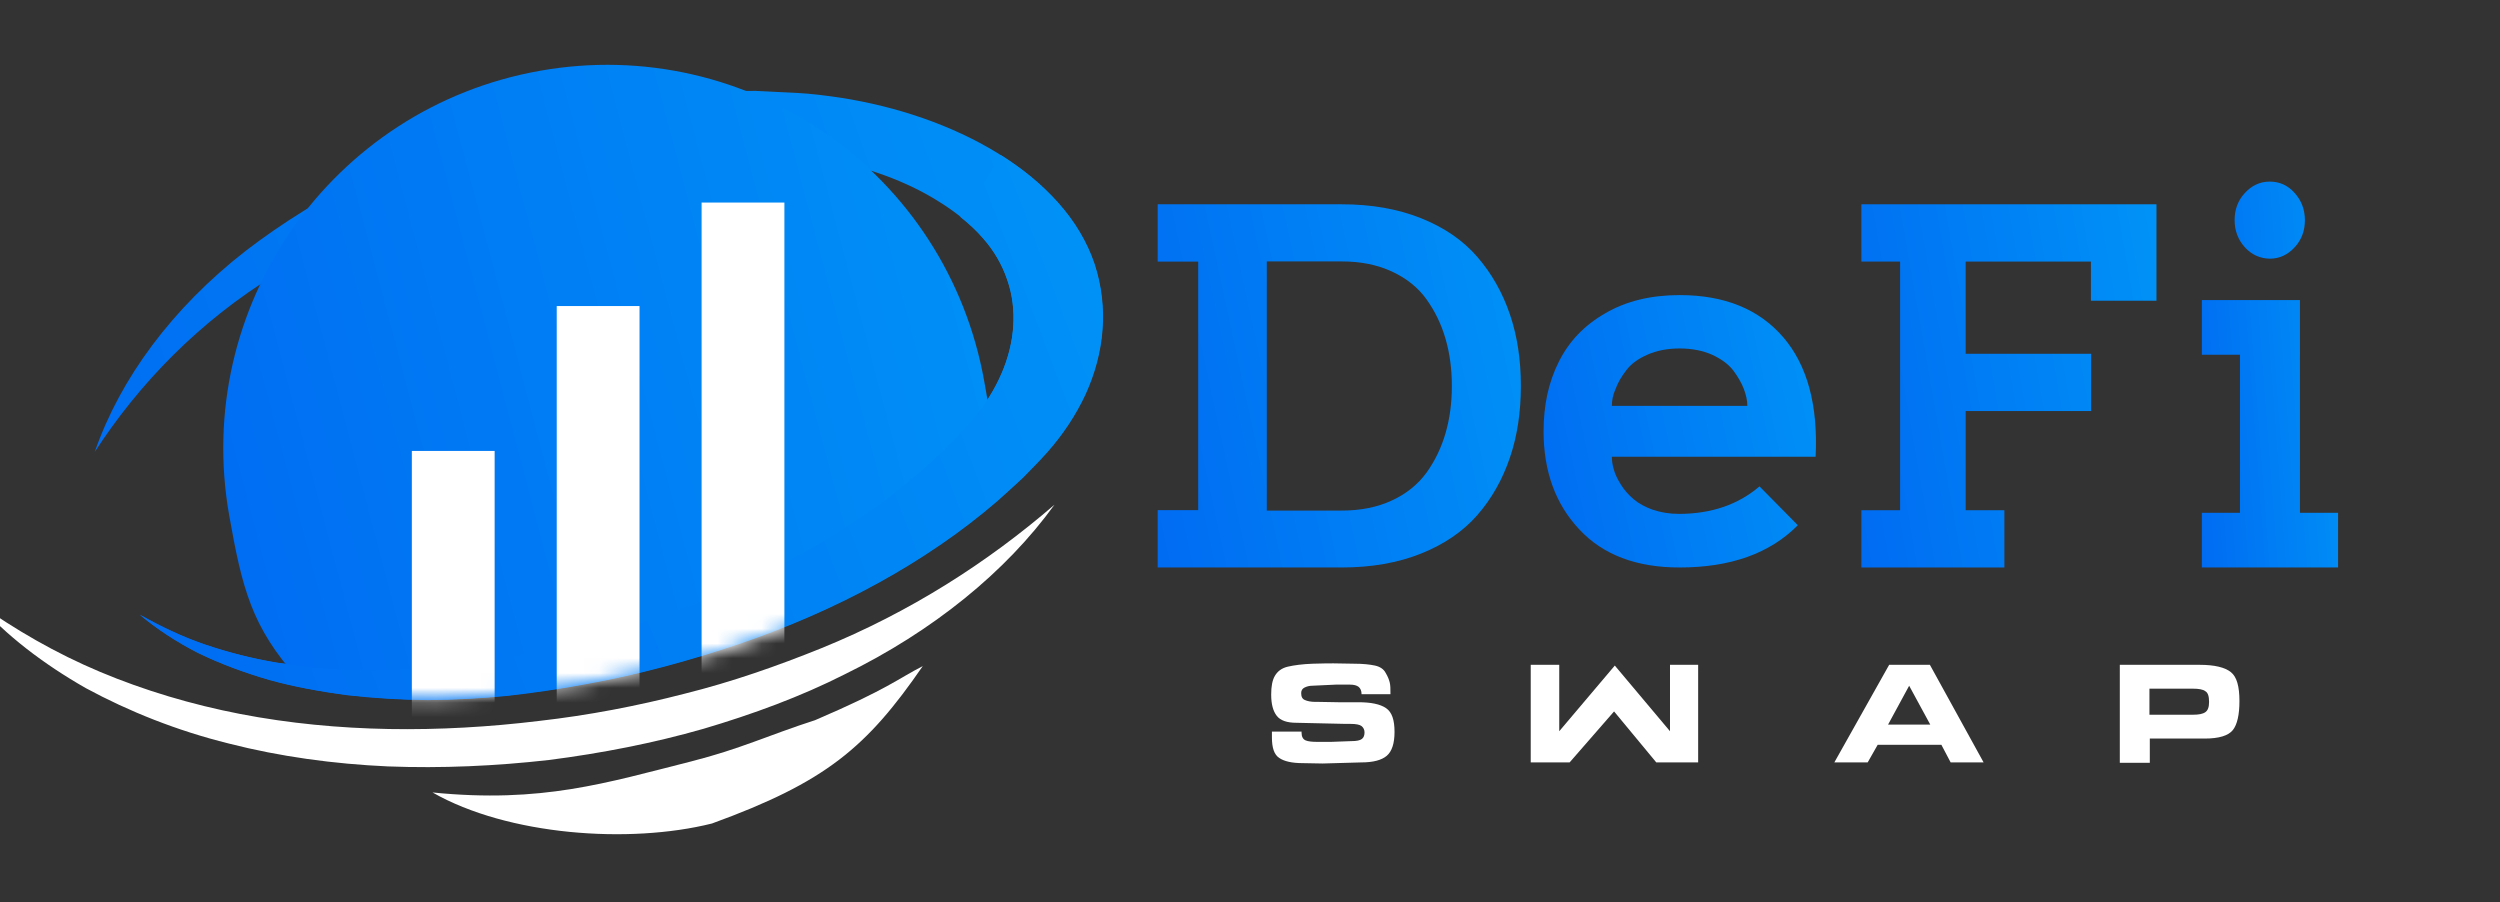 
<svg width="169" height="61" viewBox="0 0 169 61" fill="none" xmlns="http://www.w3.org/2000/svg">
<rect x="0" y="0" width="169" height="61" fill="#333333" stroke="none"/>
<g clip-path="url(#clip0)">
<path fill-rule="evenodd" clip-rule="evenodd" d="M102.069 21.249C102.569 22.716 102.811 24.326 102.811 26.093C102.811 27.846 102.569 29.471 102.069 30.938C101.57 32.406 100.842 33.703 99.872 34.814C98.902 35.926 97.633 36.795 96.063 37.422C94.494 38.049 92.711 38.362 90.699 38.362H78.259V34.486H80.998V17.686H78.259V13.81H90.699C92.711 13.81 94.494 14.124 96.063 14.751C97.633 15.378 98.902 16.247 99.872 17.373C100.842 18.498 101.57 19.781 102.069 21.249ZM85.635 34.515H90.699C91.983 34.515 93.11 34.287 94.095 33.831C95.079 33.375 95.849 32.748 96.434 31.95C97.005 31.152 97.433 30.268 97.718 29.285C98.004 28.302 98.146 27.248 98.146 26.093C98.146 24.953 98.004 23.885 97.718 22.901C97.433 21.918 97.005 21.035 96.434 20.237C95.864 19.439 95.079 18.812 94.095 18.356C93.11 17.9 91.983 17.672 90.699 17.672H85.635V34.515Z" fill="url(#paint0_linear)"/>
<path fill-rule="evenodd" clip-rule="evenodd" d="M113.534 34.74C115.714 34.726 117.512 34.105 118.942 32.879L121.532 35.505C119.65 37.41 116.988 38.362 113.534 38.362C110.631 38.362 108.366 37.511 106.767 35.794C105.153 34.076 104.346 31.869 104.346 29.155C104.346 27.38 104.685 25.822 105.379 24.451C106.059 23.08 107.106 21.983 108.522 21.175C109.924 20.353 111.608 19.948 113.548 19.948C116.577 19.948 118.913 20.901 120.541 22.791C122.169 24.682 122.906 27.381 122.736 30.873H108.961C108.961 31.147 109.003 31.45 109.102 31.767C109.187 32.085 109.357 32.417 109.584 32.778C109.81 33.138 110.093 33.456 110.433 33.745C110.773 34.033 111.212 34.279 111.75 34.466C112.274 34.639 112.868 34.74 113.534 34.74ZM108.961 27.438H118.121C118.121 27.077 118.036 26.702 117.88 26.284C117.724 25.88 117.483 25.461 117.158 25.028C116.832 24.61 116.351 24.263 115.728 23.975C115.105 23.701 114.369 23.556 113.548 23.556C112.713 23.556 111.991 23.701 111.368 23.975C110.745 24.249 110.263 24.595 109.938 25.028C109.612 25.447 109.371 25.865 109.216 26.284C109.032 26.688 108.961 27.077 108.961 27.438Z" fill="url(#paint1_linear)"/>
<path d="M132.878 17.682V23.916H141.359V27.787H132.878V34.491H135.496V38.362H125.829V34.491H128.447V17.682H125.829V13.81H145.777V20.329H141.346V17.682H132.878Z" fill="url(#paint2_linear)"/>
<path d="M151.423 23.979H148.846V20.284H155.476V34.667H158.053V38.362H148.846V34.667H151.423V23.979ZM151.758 16.722C151.302 16.221 151.06 15.603 151.06 14.882C151.06 14.16 151.288 13.542 151.758 13.041C152.214 12.541 152.778 12.276 153.436 12.276C154.093 12.276 154.657 12.526 155.113 13.041C155.57 13.542 155.811 14.16 155.811 14.882C155.811 15.603 155.583 16.221 155.113 16.722C154.657 17.222 154.093 17.487 153.436 17.487C152.778 17.473 152.214 17.222 151.758 16.722Z" fill="url(#paint3_linear)"/>
<path d="M9.452 41.548C10.849 42.336 12.309 43.034 13.858 43.567C15.421 44.101 17.033 44.507 18.684 44.786C20.348 45.041 22.024 45.218 23.713 45.282C25.402 45.32 27.091 45.282 28.754 45.155C30.431 45.015 32.081 44.812 33.72 44.532C35.332 44.228 36.971 43.872 38.571 43.453C41.758 42.628 44.869 41.65 47.803 40.456C53.657 38.056 58.901 34.958 62.99 31.186L64.464 29.738C64.908 29.243 65.416 28.735 65.822 28.265C66.61 27.338 67.232 26.322 67.689 25.281C68.603 23.186 68.794 20.938 68.096 18.919C67.753 17.903 67.207 16.951 66.445 16.087C65.683 15.211 64.68 14.385 63.562 13.687C61.327 12.252 58.508 11.249 55.536 10.715C54.787 10.588 54.05 10.474 53.251 10.411L50.838 10.22L48.4 10.169C47.587 10.157 46.774 10.207 45.949 10.22C42.685 10.373 39.409 10.804 36.221 11.49C33.021 12.163 29.935 13.141 26.989 14.322C24.043 15.49 21.249 16.912 18.684 18.525C13.478 21.713 9.414 25.916 6.404 30.551C8.131 25.573 11.649 20.824 16.602 16.963C21.579 13.141 27.764 10.042 34.697 8.201C38.151 7.261 41.771 6.601 45.479 6.322C46.406 6.271 47.333 6.182 48.273 6.157L51.079 6.144L53.898 6.283C54.85 6.334 55.841 6.461 56.793 6.601C60.641 7.198 64.337 8.455 67.435 10.347C68.984 11.3 70.356 12.404 71.486 13.674C72.642 14.957 73.48 16.392 73.975 17.852C74.94 20.811 74.623 23.859 73.365 26.627C72.731 28.011 71.854 29.332 70.762 30.564C70.229 31.161 69.683 31.681 69.15 32.253C68.591 32.799 67.994 33.319 67.41 33.84C62.609 37.993 56.539 41.269 49.923 43.517C46.609 44.647 43.193 45.574 39.675 46.209C37.923 46.539 36.158 46.793 34.342 47.009C32.526 47.199 30.71 47.301 28.881 47.301C27.053 47.288 25.237 47.174 23.433 46.971C21.643 46.742 19.865 46.412 18.176 45.942C16.487 45.459 14.874 44.85 13.376 44.126C11.941 43.39 10.608 42.526 9.452 41.548Z" fill="url(#paint4_linear)"/>
<path d="M39.623 39.91C39.191 39.898 38.582 39.872 38.137 39.745L37.934 39.682L37.743 39.58C37.274 39.326 36.918 38.933 36.677 38.399L36.575 38.183L36.537 37.942C36.486 37.637 36.461 36.964 36.448 36.444V36.38L36.524 29.599L41.325 29.612C42.836 29.624 43.991 29.789 44.855 30.119L44.893 30.132C45.845 30.513 46.607 31.097 47.141 31.872L47.153 31.897C47.687 32.685 47.941 33.624 47.928 34.678C47.915 35.859 47.56 36.926 46.874 37.828L46.849 37.866L46.823 37.891C46.099 38.767 45.223 39.339 44.22 39.593C43.458 39.809 42.518 39.91 41.337 39.91H41.325H39.623Z" fill="white"/>
<path d="M46.049 34.666C46.036 35.467 45.82 36.139 45.376 36.711C44.906 37.27 44.372 37.638 43.725 37.803C43.115 37.981 42.302 38.057 41.325 38.057L39.661 38.044C39.115 38.032 38.785 37.981 38.645 37.943C38.518 37.879 38.442 37.778 38.366 37.625C38.353 37.524 38.315 37.092 38.302 36.406L38.353 31.479L41.299 31.492C42.594 31.504 43.547 31.631 44.169 31.873C44.804 32.127 45.248 32.482 45.566 32.939C45.909 33.435 46.061 33.993 46.049 34.666Z" fill="black"/>
<path d="M36.487 29.993L36.576 20.71L40.97 20.722C42.697 20.748 43.802 20.875 44.551 21.129C45.504 21.459 46.253 21.992 46.761 22.729C47.281 23.453 47.548 24.329 47.548 25.345V25.37C47.535 26.31 47.256 27.173 46.735 27.935L46.697 27.986L46.659 28.037C46.1 28.748 45.326 29.269 44.373 29.599L44.322 29.612C43.51 29.866 42.418 29.993 41.008 29.993H36.487Z" fill="white"/>
<path d="M45.693 25.345C45.68 25.929 45.515 26.437 45.21 26.882C44.88 27.301 44.41 27.631 43.775 27.847C43.141 28.05 42.188 28.152 40.893 28.139L38.378 28.126L38.429 22.577L40.944 22.59C42.404 22.615 43.42 22.717 43.966 22.894C44.537 23.098 44.969 23.39 45.261 23.809C45.566 24.241 45.693 24.748 45.693 25.345Z" fill="black"/>
<path d="M39.623 39.91C39.191 39.898 38.582 39.872 38.137 39.745L37.934 39.682L37.743 39.58C37.274 39.326 36.918 38.933 36.677 38.399L36.575 38.183L36.537 37.942C36.486 37.637 36.461 36.964 36.448 36.444V36.38L36.524 29.599L41.325 29.612C42.836 29.624 43.991 29.789 44.855 30.119L44.893 30.132C45.845 30.513 46.607 31.097 47.141 31.872L47.153 31.897C47.687 32.685 47.941 33.624 47.928 34.678C47.915 35.859 47.56 36.926 46.874 37.828L46.849 37.866L46.823 37.891C46.099 38.767 45.223 39.339 44.22 39.593C43.458 39.809 42.518 39.91 41.337 39.91H41.325H39.623Z" fill="white"/>
<path d="M45.591 32.952C45.922 33.435 46.061 33.993 46.049 34.666C46.036 35.467 45.82 36.139 45.376 36.711C44.906 37.27 44.372 37.638 43.725 37.803C43.115 37.981 42.302 38.057 41.325 38.057L39.661 38.044C39.115 38.032 38.785 37.981 38.645 37.943C38.518 37.879 38.442 37.778 38.366 37.625C38.353 37.524 38.315 37.092 38.302 36.406L38.353 31.479L41.299 31.492C42.594 31.504 43.547 31.631 44.169 31.873C44.817 32.139 45.274 32.482 45.591 32.952Z" fill="black"/>
<path d="M36.487 29.993L36.576 20.71L40.97 20.722C42.697 20.748 43.802 20.875 44.551 21.129C45.504 21.459 46.253 21.992 46.761 22.729C47.281 23.453 47.548 24.329 47.548 25.345V25.37C47.535 26.31 47.256 27.173 46.735 27.935L46.697 27.986L46.659 28.037C46.1 28.748 45.326 29.269 44.373 29.599L44.322 29.612C43.51 29.866 42.418 29.993 41.008 29.993H36.487Z" fill="white"/>
<path d="M45.248 23.821C45.566 24.241 45.693 24.761 45.693 25.345C45.68 25.929 45.515 26.437 45.21 26.882C44.88 27.301 44.41 27.631 43.775 27.847C43.141 28.05 42.188 28.152 40.893 28.139L38.378 28.126L38.429 22.577L40.944 22.59C42.404 22.615 43.42 22.717 43.966 22.894C44.537 23.098 44.956 23.39 45.248 23.821Z" fill="black"/>
<path class="secondShape" d="M55.123 48.673C51.809 49.752 50.106 50.607 46.728 51.471C40.988 52.919 36.63 54.314 29.238 53.57C34.331 56.478 42.531 57.068 48.127 55.669C55.823 52.87 58.582 50.539 62.379 45.028C60.72 45.874 60.02 46.574 55.123 48.673Z" fill="white"/>
<path d="M39.675 41.675L39.649 45.028C40.475 44.863 41.3 44.685 42.126 44.494L42.138 41.688C42.05 41.688 41.961 41.701 41.859 41.688L39.675 41.675Z" fill="#0892D0"/>
<path d="M39.623 39.91C39.191 39.898 38.582 39.872 38.137 39.745L37.934 39.682L37.743 39.58C37.274 39.326 36.918 38.933 36.677 38.399L36.575 38.183L36.537 37.942C36.486 37.637 36.461 36.964 36.448 36.444V36.38L36.524 29.599L41.325 29.612C42.836 29.624 43.991 29.789 44.855 30.119L44.893 30.132C45.845 30.513 46.607 31.097 47.141 31.872L47.153 31.897C47.687 32.685 47.941 33.624 47.928 34.678C47.915 35.859 47.56 36.926 46.874 37.828L46.849 37.866L46.823 37.891C46.099 38.767 45.223 39.339 44.22 39.593C43.458 39.809 42.518 39.91 41.337 39.91H41.325H39.623Z" fill="white"/>
<path d="M45.591 32.952C45.922 33.435 46.061 33.993 46.049 34.666C46.036 35.467 45.82 36.139 45.376 36.711C44.906 37.27 44.372 37.638 43.725 37.803C43.115 37.981 42.302 38.057 41.325 38.057L39.661 38.044C39.115 38.032 38.785 37.981 38.645 37.943C38.518 37.879 38.442 37.778 38.366 37.625C38.353 37.524 38.315 37.092 38.302 36.406L38.353 31.479L41.299 31.492C42.594 31.504 43.547 31.631 44.169 31.873C44.817 32.139 45.274 32.482 45.591 32.952Z" fill="#0892D0"/>
<path d="M36.487 29.993L36.576 20.71L40.97 20.722C42.697 20.748 43.802 20.875 44.551 21.129C45.504 21.459 46.253 21.992 46.761 22.729C47.281 23.453 47.548 24.329 47.548 25.345V25.37C47.535 26.31 47.256 27.173 46.735 27.935L46.697 27.986L46.659 28.037C46.1 28.748 45.326 29.269 44.373 29.599L44.322 29.612C43.51 29.866 42.418 29.993 41.008 29.993H36.487Z" fill="white"/>
<path d="M45.693 25.345C45.68 25.929 45.515 26.437 45.21 26.882C44.88 27.301 44.41 27.631 43.775 27.847C43.141 28.05 42.188 28.152 40.893 28.139L38.378 28.126L38.429 22.577L40.944 22.59C42.404 22.615 43.42 22.717 43.966 22.894C44.537 23.098 44.969 23.39 45.261 23.809C45.566 24.241 45.693 24.748 45.693 25.345Z" fill="#0892D0"/>
<path class="firstShape" d="M71.282 34.119C67.993 38.666 63.066 42.666 57.097 45.587C54.139 47.085 50.901 48.279 47.548 49.269C44.183 50.234 40.665 50.92 37.097 51.377C33.503 51.783 29.871 51.949 26.214 51.809C22.569 51.644 18.925 51.149 15.458 50.26C11.978 49.396 8.727 48.101 5.794 46.514C2.924 44.875 0.397 42.945 -1.533 40.748C1.019 42.564 3.775 44.164 6.772 45.421C9.769 46.679 12.969 47.631 16.245 48.266C22.836 49.536 29.744 49.548 36.436 48.736C39.789 48.355 43.091 47.72 46.278 46.895C49.491 46.094 52.564 45.015 55.548 43.809C61.504 41.383 66.736 38.043 71.282 34.119Z" fill="white"/>
<path fill-rule="evenodd" clip-rule="evenodd" d="M29.154 46.36C27.334 46.53 25.514 46.7 23.7 46.907C23.001 46.983 21.544 46.574 20.144 45.874C17.02 42.395 16.372 39.796 15.496 34.856C12.994 20.747 22.392 7.287 36.5 4.785C50.596 2.283 64.056 11.681 66.546 25.84C67.193 29.459 67.358 30.616 66.546 33.981C66.234 34.124 65.503 34.474 64.715 34.852C63.674 35.352 62.532 35.899 62.12 36.08C60.787 36.673 59.739 37.355 58.709 38.025C57.423 38.861 56.166 39.678 54.424 40.278C53.141 40.718 51.991 41.242 50.856 41.759C49.307 42.466 47.787 43.158 45.999 43.605L46.008 42.068L45.33 42.377L36.854 45.403L37.63 45.409C37.174 45.482 36.724 45.548 36.281 45.608L35.535 45.874L35.495 45.708C33.386 45.964 31.27 46.162 29.154 46.36Z" fill="url(#paint5_linear)"/>
<path d="M73.999 17.853C73.504 16.38 72.666 14.957 71.51 13.675C70.418 12.456 69.11 11.389 67.637 10.475C66.824 11.96 65.91 13.357 64.919 14.665C65.491 15.122 66.011 15.592 66.443 16.1C67.205 16.951 67.751 17.916 68.094 18.932C68.793 20.951 68.602 23.212 67.688 25.294C67.243 26.335 66.608 27.351 65.821 28.278C65.415 28.761 64.907 29.269 64.462 29.752L62.989 31.199C58.9 34.971 53.643 38.082 47.801 40.469C44.868 41.663 41.757 42.641 38.569 43.466C36.969 43.885 35.331 44.241 33.718 44.546C32.093 44.838 30.429 45.028 28.753 45.168C27.077 45.295 25.401 45.346 23.712 45.295C22.023 45.231 20.359 45.054 18.683 44.8C17.032 44.52 15.419 44.101 13.857 43.581C12.295 43.047 10.848 42.349 9.451 41.562C10.606 42.527 11.94 43.403 13.4 44.152C14.899 44.876 16.511 45.473 18.2 45.968C19.902 46.438 21.667 46.755 23.457 46.997C25.261 47.2 27.077 47.314 28.905 47.327C30.734 47.314 32.55 47.212 34.366 47.035C36.182 46.831 37.947 46.565 39.699 46.235C43.217 45.6 46.633 44.66 49.947 43.542C56.563 41.295 62.634 38.006 67.434 33.866C68.018 33.333 68.615 32.812 69.174 32.279C69.707 31.72 70.253 31.199 70.786 30.59C71.878 29.358 72.742 28.037 73.389 26.653C74.659 23.859 74.964 20.811 73.999 17.853Z" fill="url(#paint6_linear)"/>
<g class="coinSwap" clip-path="url(#clip1)">
<path d="M87.985 49.53C87.985 49.803 88.085 49.976 88.261 50.051C88.436 50.125 88.711 50.15 89.037 50.15H89.988L91.341 50.1C91.716 50.1 91.941 50.051 92.067 49.951C92.192 49.852 92.242 49.703 92.242 49.505C92.242 49.331 92.167 49.183 92.042 49.083C91.916 48.984 91.666 48.935 91.29 48.935H90.965L87.635 48.86C87.009 48.86 86.558 48.711 86.308 48.389C86.057 48.067 85.932 47.595 85.932 46.95C85.932 46.405 86.007 45.983 86.183 45.686C86.358 45.388 86.633 45.165 87.059 45.066C87.484 44.967 88.06 44.892 88.737 44.867C89.438 44.843 89.913 44.843 90.139 44.843L91.566 44.867C92.142 44.867 92.592 44.917 92.943 44.991C93.293 45.066 93.544 45.239 93.669 45.487C93.819 45.735 93.894 45.934 93.945 46.132C93.995 46.331 93.995 46.578 93.995 46.926H92.042C92.042 46.703 91.966 46.529 91.841 46.43C91.716 46.331 91.516 46.281 91.265 46.281H90.289L88.711 46.355C88.511 46.355 88.336 46.405 88.186 46.479C88.035 46.554 87.96 46.678 87.96 46.851C87.96 47.099 88.035 47.248 88.211 47.322C88.386 47.397 88.611 47.447 88.912 47.447H89.112L90.464 47.471H91.816C92.668 47.471 93.293 47.595 93.694 47.868C94.095 48.141 94.27 48.662 94.27 49.48C94.27 50.249 94.095 50.795 93.744 51.092C93.394 51.39 92.818 51.539 92.016 51.539L89.412 51.613L88.06 51.588C87.334 51.588 86.808 51.464 86.483 51.241C86.132 51.018 85.982 50.547 85.982 49.852V49.455H87.985V49.53Z" fill="white"/>
<path d="M105.405 44.942V49.431L109.161 44.992L112.892 49.431V44.942H114.795V51.539H111.965L109.111 48.092L106.106 51.539H103.477V44.942H105.405Z" fill="white"/>
<path d="M126.255 51.539H124.001L127.707 44.942H130.461L134.092 51.539H131.864L131.238 50.349H126.931L126.255 51.539ZM127.632 48.985H130.487L129.059 46.356L127.632 48.985Z" fill="white"/>
<path d="M148.707 44.942C149.709 44.942 150.41 45.116 150.81 45.438C151.211 45.761 151.386 46.405 151.386 47.397C151.386 48.315 151.236 48.985 150.936 49.357C150.635 49.729 150.009 49.927 149.033 49.927H148.507H145.327V51.564H143.299V44.942H148.707ZM149.333 47.447C149.333 47.075 149.258 46.827 149.083 46.728C148.933 46.604 148.632 46.554 148.231 46.554H145.302V48.315H148.257C148.632 48.315 148.908 48.265 149.083 48.141C149.258 48.017 149.333 47.794 149.333 47.447Z" fill="white"/>
</g>
<mask id="mask0" style="mask-type:alpha" maskUnits="userSpaceOnUse" x="20" y="10" width="43" height="38">
<path d="M57.924 40.278C48.348 45.75 29.94 48.673 20.845 46.574L25.742 24.887L34.837 12.294L55.825 10.895C60.022 18.124 68.436 34.271 57.924 40.278Z" fill="#C4C4C4"/>
</mask>
<g class="rectangles" mask="url(#mask0)">
<rect x="27.84" y="30.483" width="5.597" height="18.189" fill="white"/>
<rect x="37.635" y="20.689" width="5.597" height="27.984" fill="white"/>
<rect x="47.428" y="13.693" width="5.597" height="32.181" fill="white"/>
</g>
</g>
<defs>
<linearGradient id="paint0_linear" x1="77.283" y1="38.362" x2="108.244" y2="31.701" gradientUnits="userSpaceOnUse">
<stop stop-color="#006AF2"/>
<stop offset="1" stop-color="#0095F7"/>
</linearGradient>
<linearGradient id="paint1_linear" x1="103.613" y1="38.362" x2="126.834" y2="33.367" gradientUnits="userSpaceOnUse">
<stop stop-color="#006AF2"/>
<stop offset="1" stop-color="#0095F7"/>
</linearGradient>
<linearGradient id="paint2_linear" x1="125.035" y1="38.362" x2="150.575" y2="33.898" gradientUnits="userSpaceOnUse">
<stop stop-color="#006AF2"/>
<stop offset="1" stop-color="#0095F7"/>
</linearGradient>
<linearGradient id="paint3_linear" x1="148.48" y1="38.362" x2="160.558" y2="37.445" gradientUnits="userSpaceOnUse">
<stop stop-color="#006AF2"/>
<stop offset="1" stop-color="#0095F7"/>
</linearGradient>
<linearGradient id="paint4_linear" x1="3.694" y1="47.301" x2="83.473" y2="18.886" gradientUnits="userSpaceOnUse">
<stop stop-color="#006AF2"/>
<stop offset="1" stop-color="#0095F7"/>
</linearGradient>
<linearGradient id="paint5_linear" x1="13.024" y1="46.916" x2="77.197" y2="30.037" gradientUnits="userSpaceOnUse">
<stop stop-color="#006AF2"/>
<stop offset="1" stop-color="#0095F7"/>
</linearGradient>
<linearGradient id="paint6_linear" x1="6.861" y1="47.327" x2="81.928" y2="18.79" gradientUnits="userSpaceOnUse">
<stop stop-color="#006AF2"/>
<stop offset="1" stop-color="#0095F7"/>
</linearGradient>
<clipPath id="clip0">
<rect width="168.795" height="61" fill="white"/>
</clipPath>
<clipPath id="clip1">
<rect width="79.794" height="7.672" fill="white" transform="translate(78.26 44.501)"/>
</clipPath>
</defs>
</svg>



<!-- <?xml version="1.0"?>
<svg
        xmlns="http://www.w3.org/2000/svg" viewBox="0 0 512 512" xml:space="preserve" style="fill-rule:evenodd;clip-rule:evenodd;stroke-linejoin:round;stroke-miterlimit:2">
	<path style="fill:none" d="M0 0h1920v1080H0z" transform="scale(.26667 .47407)"/>
    <path d="m17721.1 7385.28-42.6 59.38c-6.7 9.43-19.7 13.97-36.6 12.58-21.8-1.8-50.7-13.32-78.4-33.19-27.7-19.88-47.9-43.56-56.7-63.61-6.7-15.54-6.6-29.26.2-38.7l42.5-59.38c6.8-9.43 19.8-13.97 36.6-12.58 21.8 1.8 50.8 13.33 78.5 33.2 27.7 19.87 47.9 43.55 56.6 63.6 6.8 15.54 6.6 29.27-.1 38.7Zm-160.2-114.76c4.4-6.1 13.2-7.68 24.1-6.78 19.9 1.64 46.1 12.48 71.4 30.62 25.3 18.13 44 39.5 52 57.8 4.3 10.03 5.7 18.87 1.3 24.97l5.7 4.07-5.7-4.07-42.6 59.38c-4.3 6.09-13.1 7.68-24 6.77-19.9-1.63-46.2-12.48-71.5-30.61-25.3-18.14-44-39.51-51.9-57.8-4.4-10.04-5.7-18.88-1.3-24.97l42.5-59.38Z" style="fill:#fff" transform="matrix(2.15616 0 0 2.15615 -37722.586 -15599.28)"/>
    <path d="M17550.4 7275.75c13.9-19.4 61-9.44 105.2 22.22 44.2 31.67 68.8 73.14 54.9 92.54l-42.5 59.38c-13.9 19.4-61.1 9.44-105.3-22.23-44.2-31.67-68.8-73.13-54.9-92.53l42.6-59.38Z" style="fill:#fff" transform="matrix(2.15616 0 0 2.15615 -37712.05 -15616.244)"/>
    <g transform="matrix(2.22208 0 0 2.22208 -41298.222 -35383.233)">
		<path d="M18640.6 15952.1c6-8.4 17.6-12.1 32.6-10.9 20.7 1.7 48.1 12.8 74.5 31.6 26.3 18.9 45.6 41.4 53.8 60.4 6 13.8 6.2 26 .2 34.4l-41.2 57.6c-6 8.4-17.7 12.1-32.6 10.9-20.7-1.8-48.2-12.8-74.5-31.7-26.4-18.8-45.6-41.3-53.9-60.3-6-13.8-6.2-26-.2-34.4l41.3-57.6Zm155.4 111.4v-.1c4.8-6.6 3.8-16.4-.9-27.4-7.9-18.1-26.4-39.4-51.6-57.4-25.1-18-51.2-28.7-70.9-30.3-12-1-21.5 1.2-26.3 7.9l-.2.4c-4.5 6.7-3.5 16.2 1.2 27 7.9 18.2 26.4 39.5 51.5 57.5s51.2 28.7 70.9 30.3c11.8.9 21.1-1.2 26-7.5l.3-.5v.1Zm-64.2-68.6c12.6 9 21.9 19.7 25.8 28.8 2.3 5.1 2.9 9.6.6 12.7-2.2 3.1-6.7 4-12.2 3.5-9.9-.8-22.9-6.2-35.5-15.2-12.6-9-21.9-19.6-25.8-28.7-2.2-5.1-2.8-9.6-.6-12.7 2.2-3.1 6.7-4 12.3-3.6 9.8.9 22.9 6.2 35.4 15.2Z" style="fill:#0e0f23"/>
        <clipPath id="a">
			<path d="M18640.6 15952.1c6-8.4 17.6-12.1 32.6-10.9 20.7 1.7 48.1 12.8 74.5 31.6 26.3 18.9 45.6 41.4 53.8 60.4 6 13.8 6.2 26 .2 34.4l-41.2 57.6c-6 8.4-17.7 12.1-32.6 10.9-20.7-1.8-48.2-12.8-74.5-31.7-26.4-18.8-45.6-41.3-53.9-60.3-6-13.8-6.2-26-.2-34.4l41.3-57.6Zm155.4 111.4v-.1c4.8-6.6 3.8-16.4-.9-27.4-7.9-18.1-26.4-39.4-51.6-57.4-25.1-18-51.2-28.7-70.9-30.3-12-1-21.5 1.2-26.3 7.9l-.2.4c-4.5 6.7-3.5 16.2 1.2 27 7.9 18.2 26.4 39.5 51.5 57.5s51.2 28.7 70.9 30.3c11.8.9 21.1-1.2 26-7.5l.3-.5v.1Zm-64.2-68.6c12.6 9 21.9 19.7 25.8 28.8 2.3 5.1 2.9 9.6.6 12.7-2.2 3.1-6.7 4-12.2 3.5-9.9-.8-22.9-6.2-35.5-15.2-12.6-9-21.9-19.6-25.8-28.7-2.2-5.1-2.8-9.6-.6-12.7 2.2-3.1 6.7-4 12.3-3.6 9.8.9 22.9 6.2 35.4 15.2Z"/>
		</clipPath>
        <g clip-path="url(#a)">
			<path d="M17004.5 15714.1c1.1 0 2.9-1.1 3.9-1.4 3.5-1.1 7-2.2 10.6-3.1 10.5-2.7 21.4-4.2 32.2-3.2 17 1.6 32.4 14.1 49.5 12.4 9.6-.9 16.4-6.6 24.8-10.5 8-3.9 16.8-5.6 25.7-4.8 26.5 2.2 36.5 24.2 63.4 23 22.3-1 13.6-12.3 35-16.3.2-.1 51.7 19 52.1 22.3 1.5 12.7-27.1 162.3-25.8 162.3l-255.1-39.5-16.3-141.2Z" style="fill:url(#b)" transform="matrix(1 0 0 -2.3719 1581.65 53337.7)"/>
		</g>
	</g>
    <path d="M18731 16122.3c7.8 1.3 15 1.6 21 .6.8-.1 1.4-.9 1.3-1.7-.2-.8-.9-1.4-1.7-1.3-5.8 1-12.6.7-20.1-.6-.8-.1-1.6.5-1.7 1.3-.1.8.4 1.6 1.2 1.7Zm-11.8-2.6c2 .5 3.9 1 5.9 1.4.8.2 1.6-.3 1.7-1.1.2-.8-.3-1.6-1.1-1.8-1.9-.4-3.8-.9-5.7-1.4-.8-.3-1.7.2-1.9 1-.2.8.3 1.6 1.1 1.9Zm-111.7-94.7c5.6 22.9 27.6 44.3 45.3 59.5.6.6 1.6.5 2.1-.1.5-.7.5-1.6-.2-2.1-17.2-14.9-38.8-35.7-44.2-58-.2-.8-1.1-1.3-1.9-1.1-.8.2-1.3 1-1.1 1.8Zm-1.3-9.2c0 1 .1 2.1.2 3.1.1.8.9 1.4 1.7 1.3.8-.1 1.4-.8 1.3-1.6-.1-1-.2-2-.2-2.9 0-.9-.7-1.5-1.6-1.5-.8.1-1.4.8-1.4 1.6Z" style="fill:#fff" transform="matrix(2.22208 0 0 2.22208 -41234.303 -35478.769)"/>
    <defs>
		<linearGradient id="b" x1="0" y1="0" x2="1" y2="0" gradientUnits="userSpaceOnUse" gradientTransform="matrix(27.908 -59.2347 -140.499 -11.7661 17095.7 15766.6)">
			<stop offset="0" style="stop-color:#27b0e6;stop-opacity:1"/>
            <stop offset=".52" style="stop-color:#c26bb3;stop-opacity:1"/>
            <stop offset="1" style="stop-color:#fa52a0;stop-opacity:1"/>
		</linearGradient>
	</defs>
</svg> -->